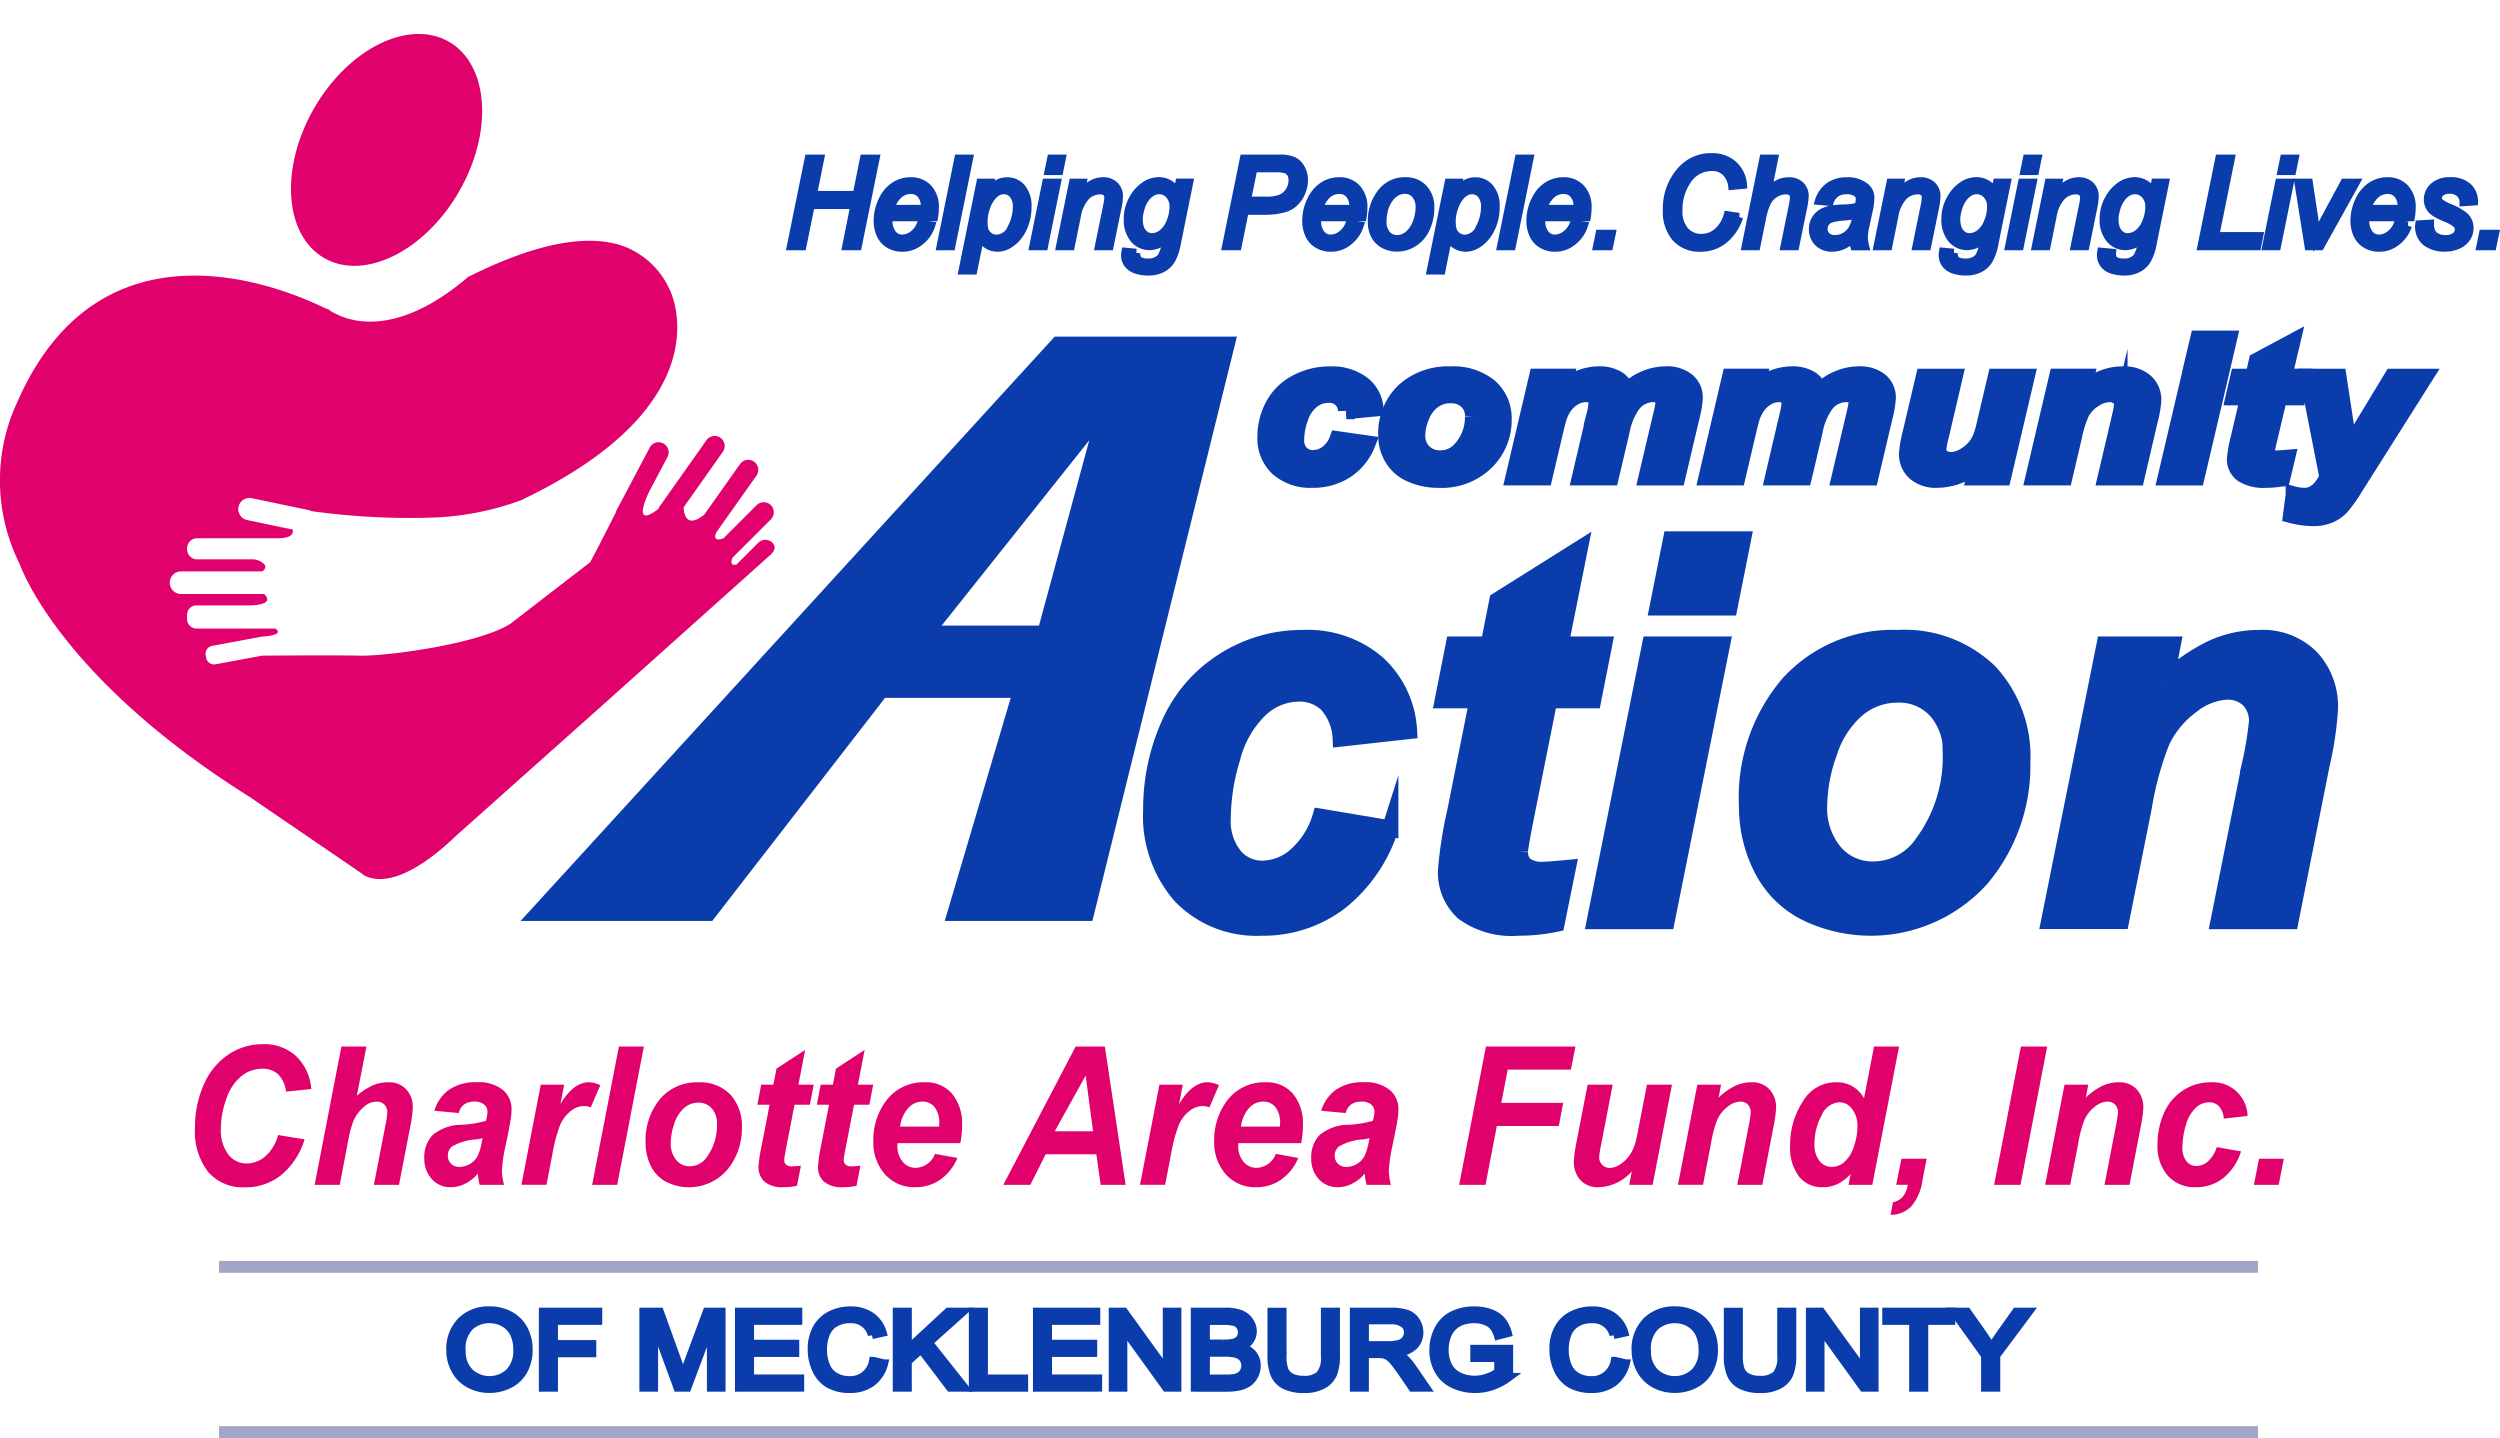 <svg xmlns="http://www.w3.org/2000/svg" width="151.304" height="87.031">
    <defs>
        <style>
            .cls-1{fill:#e1016c}.cls-3{fill:none}.cls-4{fill:#ea8cbe}.cls-7,.cls-8{fill:#0a3cab;stroke:#0a3cab}.cls-7{stroke-width:.5px}.cls-8{stroke-miterlimit:10}.cls-9{fill:#a3a5c4}
        </style>
    </defs>
    <g id="Logo_Header_2" data-name="Logo Header 2" transform="translate(-53.915 -91.538)">
        <g id="Group_2515" data-name="Group 2515" transform="translate(71.631 123.574)">
            <path id="Path_11293" data-name="Path 11293" class="cls-1" d="M78.535 136.059v.011-.01z" transform="translate(-78.535 -136.059)"/>
        </g>
        <g id="Group_2516" data-name="Group 2516" transform="translate(70.597 123.37)">
            <path id="Path_11294" data-name="Path 11294" class="cls-1" d="m77.1 135.776 1.034.2-.885-.185z" transform="translate(-77.098 -135.776)"/>
        </g>
        <g id="Group_2517" data-name="Group 2517" transform="translate(69.93 125.71)">
            <path id="Path_11295" data-name="Path 11295" d="M76.171 139.027a.141.141 0 0 1 .014.017z" transform="translate(-76.171 -139.027)" style="fill:#f266b0"/>
        </g>
        <g id="Group_2518" data-name="Group 2518" transform="translate(82.242 106.055)">
            <path id="Path_11296" data-name="Path 11296" class="cls-3" d="m93.3 113.932-.016.013c4.391-2.208 7.3-2.523 9.211-1.931-3.882-1.276-9.195 1.918-9.195 1.918z" transform="translate(-93.282 -111.713)"/>
        </g>
        <g id="Group_2519" data-name="Group 2519" transform="translate(94.441 109.043)">
            <path id="Path_11297" data-name="Path 11297" class="cls-3" d="M110.235 115.865a3.902 3.902 0 0 1 .002.004z" transform="translate(-110.235 -115.865)"/>
        </g>
        <g id="Group_2520" data-name="Group 2520" transform="translate(91.56 106.392)">
            <path id="Path_11298" data-name="Path 11298" class="cls-3" d="M106.494 112.28a6.446 6.446 0 0 0-.263-.1c.091.031.176.066.263.1z" transform="translate(-106.231 -112.181)"/>
        </g>
        <g id="Group_2521" data-name="Group 2521" transform="translate(91.453 106.356)">
            <path id="Path_11299" data-name="Path 11299" class="cls-4" d="M106.189 112.167c-.036-.012-.071-.025-.107-.036.036.012.072.023.107.036z" transform="translate(-106.082 -112.131)"/>
        </g>
        <g id="Group_2522" data-name="Group 2522" transform="translate(91.823 106.491)">
            <path id="Path_11300" data-name="Path 11300" class="cls-4" d="M106.6 112.319a5.031 5.031 0 0 1 2.618 2.552 4.822 4.822 0 0 0-2.618-2.552z" transform="translate(-106.597 -112.319)"/>
        </g>
        <g id="Group_2523" data-name="Group 2523" transform="translate(69.151 91.538)">
            <ellipse id="Ellipse_787" data-name="Ellipse 787" class="cls-1" cx="7.556" cy="5.059" rx="7.556" ry="5.059" transform="rotate(-60 11.334 6.543)"/>
        </g>
        <g id="Group_2524" data-name="Group 2524" transform="translate(89.626 124.079)">
            <path id="Path_11301" data-name="Path 11301" class="cls-3" d="m104.32 136.76-.776 1.487c.199-.366.484-.914.776-1.487z" transform="translate(-103.544 -136.76)"/>
        </g>
        <g id="Group_2525" data-name="Group 2525" transform="translate(90.403 124.075)">
            <path id="Path_11302" data-name="Path 11302" class="cls-1" d="M104.625 136.755z" transform="translate(-104.623 -136.755)"/>
        </g>
        <g id="Group_2526" data-name="Group 2526" transform="translate(53.915 106.094)">
            <path id="Path_11303" data-name="Path 11303" class="cls-1" d="M100.732 130.161a.552.552 0 0 0-.065-.1.543.543 0 0 0-.077-.065.609.609 0 0 0-.784.065l-1.32 1.32c-.5.1-.231-.424-.231-.424l2.313-2.313a.608.608 0 0 0-.861-.86l-2.015 2.016c-.766.246-.411-.388-.411-.388l2.4-3.393a.608.608 0 1 0-.993-.7l-2.14 3.027c-1.271 1.043-1.256-.435-1.256-.435l2.357-3.336a.608.608 0 1 0-.993-.7l-2.84 4.018a.582.582 0 0 0-.053.121l-.015.011c-1.721 1.293-.527-1.1-.525-1.1l1.089-2.055a.608.608 0 1 0-1.075-.57l-1.6 3.026-.413.779a.549.549 0 0 0-.032.106c-.225.447-.507 1-.781 1.538a80.38 80.38 0 0 1-.776 1.487l-2.435 1.877-2.352 1.818c-1.854 1.248-7.559 2-9.128 1.961-1.405-.032-5.149-.007-5.914 0v-.005l-2.85.529a.484.484 0 0 1-.563-.387l-.031-.165a.484.484 0 0 1 .387-.563l3.021-.561c1.5-.1.8-.491.8-.491H65.8a.565.565 0 0 1-.563-.563v-.272a.565.565 0 0 1 .563-.563h3.24c.117 0 .218-.011.311-.019h.06l.026-.006c1.107-.136.465-.664.465-.664h-5.027a.684.684 0 1 1 0-1.369h4.918a.645.645 0 0 0 .084-.078.175.175 0 0 0 .037-.046.23.23 0 0 0 .03-.264.139.139 0 0 0-.014-.017.6.6 0 0 0-.05-.055 1.04 1.04 0 0 0-.616-.269h-3.423a.606.606 0 0 1-.6-.6v-.077a.605.605 0 0 1 .6-.6H70.8c.948-.01.846-.462.83-.517v-.011l-1.034-.2.149.019c-.048-.006-.089-.022-.136-.029l-1.734-.363a.679.679 0 0 1-.525-.8.68.68 0 0 1 .8-.525l3.478.728a.645.645 0 0 1 .133.057 43.291 43.291 0 0 0 7.487.385 17.144 17.144 0 0 0 5.2-1.045c11.319-5.388 9.529-11.442 9.077-12.564a7.802 7.802 0 0 0-.084-.189 5.031 5.031 0 0 0-2.618-2.552c-.087-.034-.172-.069-.263-.1-.035-.013-.071-.024-.107-.036-1.913-.591-4.82-.277-9.211 1.931-4.091 3.495-6.857 2.786-7.923 2.268s-.113-.065-.312-.169a2.015 2.015 0 0 1-.181-.126l-.232-.083c-2.881-1.409-13.683-5.726-18.651 5.725-.1.208-.19.421-.276.641l-.016.037a11.293 11.293 0 0 0 .456 9.075s2.275 6.791 13.9 14.087l6.768 4.621s1.621 1.7 5.755-2.27l9-8.025 4.394-3.934 4.132-3.7 1.525-1.366s.357-.337.151-.596z" transform="translate(-53.915 -111.767)"/>
        </g>
        <g id="Group_2527" data-name="Group 2527" transform="translate(85.423 111.908)">
            <path id="Path_11304" data-name="Path 11304" d="M130.027 119.846 97.7 155.214h11.6l10.458-13.5h7.606l-3.993 13.5h8.936l8.747-35.368zm-.951 17.494h-5.895l8.937-11.219z" transform="translate(-97.702 -119.846)" style="fill:#0a3cab"/>
        </g>
        <g id="Group_2529" data-name="Group 2529" transform="translate(101.788 101.053)">
            <path id="Path_11306" data-name="Path 11306" class="cls-7" d="m125.909 110.538 1.076-5.291h.683l-.444 2.2h2.663l.444-2.2h.688l-1.073 5.291h-.687l.5-2.493H127.1l-.508 2.493z" transform="translate(-125.909 -105.157)"/>
            <path id="Path_11307" data-name="Path 11307" class="cls-7" d="m135.531 109.7.617.064a1.928 1.928 0 0 1-.611.9 1.661 1.661 0 0 1-1.141.426 1.5 1.5 0 0 1-.759-.2 1.275 1.275 0 0 1-.526-.572 1.951 1.951 0 0 1-.18-.856 2.786 2.786 0 0 1 .282-1.218 2.055 2.055 0 0 1 .731-.877 1.764 1.764 0 0 1 .97-.287 1.385 1.385 0 0 1 1.064.426 1.635 1.635 0 0 1 .4 1.162 3.509 3.509 0 0 1-.049.578h-2.74a1.569 1.569 0 0 0-.014.2 1.236 1.236 0 0 0 .24.821.742.742 0 0 0 .587.284 1.111 1.111 0 0 0 .641-.22 1.418 1.418 0 0 0 .488-.631zm-1.843-.949h2.089v-.144a1.083 1.083 0 0 0-.238-.753.793.793 0 0 0-.613-.261 1.108 1.108 0 0 0-.741.288 1.741 1.741 0 0 0-.497.866z" transform="translate(-127.678 -105.619)"/>
            <path id="Path_11308" data-name="Path 11308" class="cls-7" d="m138.023 110.538 1.072-5.291h.634l-1.072 5.291z" transform="translate(-128.961 -105.157)"/>
            <path id="Path_11309" data-name="Path 11309" class="cls-7" d="m139.8 112.469 1.076-5.3h.585l-.108.534a2.347 2.347 0 0 1 .584-.486 1.15 1.15 0 0 1 .545-.135 1.125 1.125 0 0 1 .884.4 1.677 1.677 0 0 1 .35 1.142 2.968 2.968 0 0 1-.193 1.091 2.455 2.455 0 0 1-.473.793 2.018 2.018 0 0 1-.568.44 1.327 1.327 0 0 1-.589.141 1.136 1.136 0 0 1-1.037-.7l-.42 2.083zm1.255-3.036a2.013 2.013 0 0 0 .059.6.8.8 0 0 0 .287.379.769.769 0 0 0 .463.144 1 1 0 0 0 .883-.634 2.724 2.724 0 0 0 .337-1.293 1.13 1.13 0 0 0-.226-.753.711.711 0 0 0-.563-.265.823.823 0 0 0-.449.132 1.34 1.34 0 0 0-.383.393 2.365 2.365 0 0 0-.293.64 2.31 2.31 0 0 0-.112.657z" transform="translate(-129.409 -105.619)"/>
            <path id="Path_11310" data-name="Path 11310" class="cls-7" d="m145.523 110.538.778-3.832h.634l-.777 3.832zm.925-4.551.151-.74h.631l-.15.74z" transform="translate(-130.85 -105.157)"/>
            <path id="Path_11311" data-name="Path 11311" class="cls-7" d="m147.687 111 .778-3.832h.575l-.137.668a3.054 3.054 0 0 1 .7-.574 1.36 1.36 0 0 1 .666-.181.97.97 0 0 1 .71.253.9.9 0 0 1 .257.675 3.809 3.809 0 0 1-.091.671l-.472 2.32h-.634l.494-2.428a2.849 2.849 0 0 0 .074-.524.405.405 0 0 0-.128-.31.524.524 0 0 0-.37-.119 1.226 1.226 0 0 0-.868.361 2.328 2.328 0 0 0-.559 1.237l-.361 1.783z" transform="translate(-131.395 -105.619)"/>
            <path id="Path_11312" data-name="Path 11312" class="cls-7" d="m152.969 111.346.642.061a.686.686 0 0 0 .052.336.4.4 0 0 0 .189.173 1.063 1.063 0 0 0 .445.08 1.015 1.015 0 0 0 .827-.307 2.394 2.394 0 0 0 .3-.9l.063-.31a1.45 1.45 0 0 1-1.051.516 1.212 1.212 0 0 1-.945-.428 1.759 1.759 0 0 1-.38-1.21 2.411 2.411 0 0 1 .3-1.187 2.269 2.269 0 0 1 .713-.817 1.511 1.511 0 0 1 .851-.277 1.234 1.234 0 0 1 1.128.714l.127-.628h.581l-.75 3.7a3.159 3.159 0 0 1-.322.952 1.372 1.372 0 0 1-.556.529 1.746 1.746 0 0 1-.822.187 2.242 2.242 0 0 1-.772-.119.974.974 0 0 1-.484-.349.9.9 0 0 1-.159-.524 1.23 1.23 0 0 1 .023-.192zm.792-2.042a1.813 1.813 0 0 0 .073.592.922.922 0 0 0 .3.424.7.7 0 0 0 .432.146 1.047 1.047 0 0 0 .621-.225 1.563 1.563 0 0 0 .5-.7 2.424 2.424 0 0 0 .191-.9 1.076 1.076 0 0 0-.254-.752.818.818 0 0 0-.629-.28.87.87 0 0 0-.448.128 1.357 1.357 0 0 0-.4.39 1.884 1.884 0 0 0-.284.626 2.372 2.372 0 0 0-.102.547z" transform="translate(-132.721 -105.619)"/>
            <path id="Path_11313" data-name="Path 11313" class="cls-7" d="m161.116 110.538 1.077-5.291h2.144a2.042 2.042 0 0 1 .836.132 1.056 1.056 0 0 1 .461.451 1.417 1.417 0 0 1 .183.717 1.868 1.868 0 0 1-.13.667 1.767 1.767 0 0 1-.328.56 1.574 1.574 0 0 1-.4.332 1.709 1.709 0 0 1-.434.166 4.254 4.254 0 0 1-1 .119h-1.287l-.435 2.147zm1.244-2.746h1.132a2.39 2.39 0 0 0 .967-.146 1.155 1.155 0 0 0 .494-.446 1.189 1.189 0 0 0 .186-.635.822.822 0 0 0-.1-.424.586.586 0 0 0-.277-.242 2.008 2.008 0 0 0-.687-.077h-1.315z" transform="translate(-134.778 -105.157)"/>
            <path id="Path_11314" data-name="Path 11314" class="cls-7" d="m170.2 109.7.617.064a1.935 1.935 0 0 1-.612.9 1.659 1.659 0 0 1-1.14.426 1.5 1.5 0 0 1-.759-.2 1.27 1.27 0 0 1-.525-.572 1.951 1.951 0 0 1-.181-.856 2.787 2.787 0 0 1 .283-1.218 2.054 2.054 0 0 1 .73-.877 1.766 1.766 0 0 1 .97-.287 1.385 1.385 0 0 1 1.064.426 1.635 1.635 0 0 1 .4 1.162 3.586 3.586 0 0 1-.049.578h-2.741a1.715 1.715 0 0 0-.014.2 1.24 1.24 0 0 0 .24.821.742.742 0 0 0 .587.284 1.109 1.109 0 0 0 .641-.22 1.425 1.425 0 0 0 .489-.631zm-1.843-.949h2.089v-.144a1.079 1.079 0 0 0-.238-.753.79.79 0 0 0-.613-.261 1.109 1.109 0 0 0-.742.288 1.752 1.752 0 0 0-.496.866z" transform="translate(-136.411 -105.619)"/>
            <path id="Path_11315" data-name="Path 11315" class="cls-7" d="M172.908 109.545a2.722 2.722 0 0 1 .642-1.858 1.75 1.75 0 0 1 1.387-.607 1.427 1.427 0 0 1 1.085.433 1.627 1.627 0 0 1 .411 1.169 2.927 2.927 0 0 1-.259 1.229 1.969 1.969 0 0 1-.738.872 1.856 1.856 0 0 1-1.007.3 1.636 1.636 0 0 1-.791-.191 1.3 1.3 0 0 1-.544-.541 1.687 1.687 0 0 1-.186-.806zm.634-.065a1.188 1.188 0 0 0 .252.821.827.827 0 0 0 .641.28 1.017 1.017 0 0 0 .4-.085 1.149 1.149 0 0 0 .371-.258 1.715 1.715 0 0 0 .293-.395 2.642 2.642 0 0 0 .3-1.164 1.178 1.178 0 0 0-.254-.806.821.821 0 0 0-.64-.287 1.044 1.044 0 0 0-.543.146 1.467 1.467 0 0 0-.443.428 1.932 1.932 0 0 0-.291.655 2.786 2.786 0 0 0-.086.665z" transform="translate(-137.748 -105.619)"/>
            <path id="Path_11316" data-name="Path 11316" class="cls-7" d="m177.676 112.469 1.076-5.3h.586l-.109.534a2.373 2.373 0 0 1 .583-.486 1.155 1.155 0 0 1 .545-.135 1.126 1.126 0 0 1 .883.4 1.68 1.68 0 0 1 .349 1.142 2.983 2.983 0 0 1-.192 1.091 2.455 2.455 0 0 1-.473.793 2.019 2.019 0 0 1-.568.44 1.33 1.33 0 0 1-.589.141 1.137 1.137 0 0 1-1.038-.7l-.42 2.083zm1.255-3.036a2.013 2.013 0 0 0 .059.6.8.8 0 0 0 .287.379.767.767 0 0 0 .463.144 1 1 0 0 0 .882-.634 2.725 2.725 0 0 0 .337-1.293 1.13 1.13 0 0 0-.226-.753.711.711 0 0 0-.563-.265.821.821 0 0 0-.449.132 1.35 1.35 0 0 0-.384.393 2.34 2.34 0 0 0-.293.64 2.285 2.285 0 0 0-.113.657z" transform="translate(-138.949 -105.619)"/>
            <path id="Path_11317" data-name="Path 11317" class="cls-7" d="m183.363 110.538 1.073-5.291h.634l-1.07 5.291z" transform="translate(-140.382 -105.157)"/>
            <path id="Path_11318" data-name="Path 11318" class="cls-7" d="m188.338 109.7.616.064a1.927 1.927 0 0 1-.611.9 1.661 1.661 0 0 1-1.141.426 1.5 1.5 0 0 1-.759-.2 1.27 1.27 0 0 1-.525-.572 1.941 1.941 0 0 1-.182-.856 2.787 2.787 0 0 1 .283-1.218 2.055 2.055 0 0 1 .731-.877 1.764 1.764 0 0 1 .97-.287 1.385 1.385 0 0 1 1.064.426 1.635 1.635 0 0 1 .4 1.162 3.587 3.587 0 0 1-.049.578h-2.741a1.885 1.885 0 0 0-.013.2 1.236 1.236 0 0 0 .24.821.741.741 0 0 0 .587.284 1.113 1.113 0 0 0 .642-.22 1.425 1.425 0 0 0 .488-.631zm-1.843-.949h2.089v-.144a1.079 1.079 0 0 0-.238-.753.792.792 0 0 0-.613-.261 1.109 1.109 0 0 0-.741.288 1.746 1.746 0 0 0-.497.866z" transform="translate(-140.98 -105.619)"/>
            <path id="Path_11319" data-name="Path 11319" class="cls-7" d="m191.13 112.07.15-.74h.72l-.154.74z" transform="translate(-142.339 -106.69)"/>
            <path id="Path_11320" data-name="Path 11320" class="cls-7" d="m200.455 108.645.681.1a2.887 2.887 0 0 1-.94 1.386 2.23 2.23 0 0 1-1.385.469 1.93 1.93 0 0 1-1.483-.588 2.383 2.383 0 0 1-.549-1.685 3.416 3.416 0 0 1 .835-2.364 2.372 2.372 0 0 1 1.846-.833 1.913 1.913 0 0 1 1.323.451 1.813 1.813 0 0 1 .587 1.212l-.641.061a1.449 1.449 0 0 0-.419-.857 1.183 1.183 0 0 0-.818-.284 1.768 1.768 0 0 0-1.525.863 3.07 3.07 0 0 0-.5 1.765 1.791 1.791 0 0 0 .389 1.245 1.3 1.3 0 0 0 1.013.43 1.475 1.475 0 0 0 .964-.358 2.026 2.026 0 0 0 .622-1.013z" transform="translate(-143.762 -105.127)"/>
            <path id="Path_11321" data-name="Path 11321" class="cls-7" d="m203.154 110.538 1.073-5.291h.634l-.41 2.032a2.675 2.675 0 0 1 .659-.507 1.382 1.382 0 0 1 .627-.153.983.983 0 0 1 .719.251.886.886 0 0 1 .255.662 4.364 4.364 0 0 1-.112.744l-.459 2.262h-.634l.473-2.321a4.6 4.6 0 0 0 .1-.634.4.4 0 0 0-.126-.307.514.514 0 0 0-.365-.119 1.263 1.263 0 0 0-.655.186 1.309 1.309 0 0 0-.488.509 3.948 3.948 0 0 0-.325 1.041l-.333 1.646z" transform="translate(-145.368 -105.157)"/>
            <path id="Path_11322" data-name="Path 11322" class="cls-7" d="M211.026 110.523a2.488 2.488 0 0 1-.635.428 1.579 1.579 0 0 1-.652.135 1.129 1.129 0 0 1-.83-.312 1.08 1.08 0 0 1-.315-.8 1.109 1.109 0 0 1 .518-.965 1.62 1.62 0 0 1 .575-.215 6.237 6.237 0 0 1 .812-.069 2.792 2.792 0 0 0 .857-.13 1.711 1.711 0 0 0 .073-.444.433.433 0 0 0-.161-.358 1 1 0 0 0-.645-.18 1.092 1.092 0 0 0-.654.183 1.03 1.03 0 0 0-.37.518l-.641-.058a1.718 1.718 0 0 1 .622-.873 1.81 1.81 0 0 1 1.074-.3 1.648 1.648 0 0 1 1.094.34.811.811 0 0 1 .308.657 3.412 3.412 0 0 1-.088.711l-.207.953a3.63 3.63 0 0 0-.1.739 2.581 2.581 0 0 0 .077.52h-.638a2.419 2.419 0 0 1-.074-.48zm.234-1.465a1.513 1.513 0 0 1-.286.083c-.1.019-.272.04-.509.061a3.8 3.8 0 0 0-.781.128.638.638 0 0 0-.459.622.6.6 0 0 0 .184.451.724.724 0 0 0 .524.177 1.181 1.181 0 0 0 .606-.171 1.23 1.23 0 0 0 .459-.479 2.822 2.822 0 0 0 .262-.872z" transform="translate(-146.738 -105.619)"/>
            <path id="Path_11323" data-name="Path 11323" class="cls-7" d="m213.825 111 .778-3.832h.575l-.137.668a3.038 3.038 0 0 1 .7-.574 1.357 1.357 0 0 1 .665-.181.972.972 0 0 1 .711.253.9.9 0 0 1 .257.675 3.863 3.863 0 0 1-.09.671l-.473 2.32h-.634l.494-2.428a2.915 2.915 0 0 0 .074-.524.405.405 0 0 0-.128-.31.525.525 0 0 0-.37-.119 1.225 1.225 0 0 0-.868.361 2.346 2.346 0 0 0-.56 1.237l-.36 1.783z" transform="translate(-148.056 -105.619)"/>
            <path id="Path_11324" data-name="Path 11324" class="cls-7" d="m219.108 111.346.642.061a.694.694 0 0 0 .052.336.4.4 0 0 0 .189.173 1.065 1.065 0 0 0 .445.08 1.012 1.012 0 0 0 .827-.307 2.365 2.365 0 0 0 .305-.9l.063-.31a1.451 1.451 0 0 1-1.051.516 1.212 1.212 0 0 1-.945-.428 1.763 1.763 0 0 1-.379-1.21 2.4 2.4 0 0 1 .3-1.187 2.284 2.284 0 0 1 .713-.817 1.51 1.51 0 0 1 .852-.277 1.236 1.236 0 0 1 1.128.714l.126-.628h.581l-.75 3.7a3.115 3.115 0 0 1-.323.952 1.36 1.36 0 0 1-.555.529 1.745 1.745 0 0 1-.821.187 2.251 2.251 0 0 1-.774-.119.975.975 0 0 1-.483-.349.9.9 0 0 1-.159-.524 1.231 1.231 0 0 1 .017-.192zm.792-2.042a1.789 1.789 0 0 0 .074.592.916.916 0 0 0 .3.424.705.705 0 0 0 .433.146 1.046 1.046 0 0 0 .62-.225 1.557 1.557 0 0 0 .5-.7 2.41 2.41 0 0 0 .192-.9 1.073 1.073 0 0 0-.254-.752.816.816 0 0 0-.629-.28.87.87 0 0 0-.448.128 1.348 1.348 0 0 0-.4.39 1.9 1.9 0 0 0-.284.626 2.372 2.372 0 0 0-.104.547z" transform="translate(-149.382 -105.619)"/>
            <path id="Path_11325" data-name="Path 11325" class="cls-7" d="m224.465 110.538.778-3.832h.634l-.778 3.832zm.925-4.551.15-.74h.631l-.151.74z" transform="translate(-150.736 -105.157)"/>
            <path id="Path_11326" data-name="Path 11326" class="cls-7" d="m226.628 111 .778-3.832h.575l-.137.668a3.038 3.038 0 0 1 .7-.574 1.355 1.355 0 0 1 .665-.181.969.969 0 0 1 .71.253.9.9 0 0 1 .257.675 3.861 3.861 0 0 1-.09.671l-.472 2.32h-.634l.494-2.428a2.9 2.9 0 0 0 .073-.524.4.4 0 0 0-.127-.31.527.527 0 0 0-.37-.119 1.224 1.224 0 0 0-.867.361 2.334 2.334 0 0 0-.56 1.237l-.361 1.783z" transform="translate(-151.281 -105.619)"/>
            <path id="Path_11327" data-name="Path 11327" class="cls-7" d="m231.911 111.346.642.061a.694.694 0 0 0 .052.336.4.4 0 0 0 .189.173 1.062 1.062 0 0 0 .445.08 1.013 1.013 0 0 0 .827-.307 2.379 2.379 0 0 0 .305-.9l.063-.31a1.451 1.451 0 0 1-1.051.516 1.212 1.212 0 0 1-.945-.428 1.759 1.759 0 0 1-.38-1.21 2.4 2.4 0 0 1 .3-1.187 2.277 2.277 0 0 1 .713-.817 1.51 1.51 0 0 1 .852-.277 1.234 1.234 0 0 1 1.127.714l.126-.628h.582l-.75 3.7a3.137 3.137 0 0 1-.323.952 1.37 1.37 0 0 1-.555.529 1.749 1.749 0 0 1-.822.187 2.249 2.249 0 0 1-.773-.119.975.975 0 0 1-.483-.349.9.9 0 0 1-.159-.524 1.148 1.148 0 0 1 .018-.192zm.792-2.042a1.812 1.812 0 0 0 .073.592.923.923 0 0 0 .3.424.705.705 0 0 0 .433.146 1.047 1.047 0 0 0 .62-.225 1.563 1.563 0 0 0 .5-.7 2.41 2.41 0 0 0 .192-.9 1.073 1.073 0 0 0-.254-.752.818.818 0 0 0-.629-.28.87.87 0 0 0-.448.128 1.339 1.339 0 0 0-.4.39 1.9 1.9 0 0 0-.284.626 2.371 2.371 0 0 0-.106.547z" transform="translate(-152.607 -105.619)"/>
            <path id="Path_11328" data-name="Path 11328" class="cls-7" d="m240.03 110.538 1.073-5.291h.687l-.95 4.691h2.668l-.123.6z" transform="translate(-154.657 -105.157)"/>
            <path id="Path_11329" data-name="Path 11329" class="cls-7" d="m245.268 110.538.778-3.832h.634l-.778 3.832zm.925-4.551.15-.74h.631l-.151.74z" transform="translate(-155.976 -105.157)"/>
            <path id="Path_11330" data-name="Path 11330" class="cls-7" d="m248.482 111.028-.61-3.832h.616l.319 2.111q.053.347.129 1.13.183-.407.466-.934l1.244-2.306h.67l-2.131 3.832z" transform="translate(-156.632 -105.648)"/>
            <path id="Path_11331" data-name="Path 11331" class="cls-7" d="m255.007 109.7.616.064a1.927 1.927 0 0 1-.611.9 1.661 1.661 0 0 1-1.141.426 1.5 1.5 0 0 1-.759-.2 1.27 1.27 0 0 1-.525-.572 1.941 1.941 0 0 1-.182-.856 2.786 2.786 0 0 1 .283-1.218 2.049 2.049 0 0 1 .731-.877 1.764 1.764 0 0 1 .97-.287 1.387 1.387 0 0 1 1.064.426 1.635 1.635 0 0 1 .4 1.162 3.592 3.592 0 0 1-.049.578h-2.741a1.881 1.881 0 0 0-.013.2 1.236 1.236 0 0 0 .24.821.741.741 0 0 0 .587.284 1.113 1.113 0 0 0 .642-.22 1.424 1.424 0 0 0 .488-.631zm-1.843-.949h2.089v-.144a1.079 1.079 0 0 0-.238-.753.792.792 0 0 0-.613-.261 1.109 1.109 0 0 0-.741.288 1.747 1.747 0 0 0-.497.866z" transform="translate(-157.774 -105.619)"/>
            <path id="Path_11332" data-name="Path 11332" class="cls-7" d="m257.644 109.689.634-.04a1.215 1.215 0 0 0 .085.48.682.682 0 0 0 .31.325 1.064 1.064 0 0 0 .527.126.979.979 0 0 0 .631-.174.516.516 0 0 0 .21-.408.5.5 0 0 0-.126-.321 1.961 1.961 0 0 0-.633-.373 5.849 5.849 0 0 1-.643-.313 1.057 1.057 0 0 1-.354-.348.887.887 0 0 1-.12-.461 1.023 1.023 0 0 1 .351-.779 1.387 1.387 0 0 1 .981-.325 1.531 1.531 0 0 1 1.067.334 1.175 1.175 0 0 1 .38.878l-.62.043a.741.741 0 0 0-.239-.548.914.914 0 0 0-.634-.2.766.766 0 0 0-.512.155.441.441 0 0 0-.183.336.409.409 0 0 0 .158.317 2.6 2.6 0 0 0 .542.289 3.622 3.622 0 0 1 .919.512.989.989 0 0 1 .3.729 1.051 1.051 0 0 1-.17.559 1.183 1.183 0 0 1-.519.439 1.911 1.911 0 0 1-.821.164 1.818 1.818 0 0 1-1.1-.328 1.177 1.177 0 0 1-.421-1.068z" transform="translate(-159.093 -105.619)"/>
            <path id="Path_11333" data-name="Path 11333" class="cls-7" d="m262.595 112.07.15-.74h.719l-.154.74z" transform="translate(-160.341 -106.69)"/>
        </g>
        <g id="Group_2530" data-name="Group 2530" transform="translate(130.515 112.046)">
            <path id="Path_11334" data-name="Path 11334" class="cls-8" d="m164.724 126.97 1.79.257a3.41 3.41 0 0 1-1.308 1.616 3.642 3.642 0 0 1-2.008.554 2.964 2.964 0 0 1-2.066-.691 2.438 2.438 0 0 1-.764-1.9 3.96 3.96 0 0 1 .462-1.868 3.317 3.317 0 0 1 1.392-1.385 4.209 4.209 0 0 1 2.041-.505 3.048 3.048 0 0 1 1.924.56 2.05 2.05 0 0 1 .813 1.472l-1.751.165a1.007 1.007 0 0 0-1.1-.988 1.6 1.6 0 0 0-.994.354 2.221 2.221 0 0 0-.709 1.059 4.029 4.029 0 0 0-.247 1.323 1.112 1.112 0 0 0 .3.828 1.007 1.007 0 0 0 .738.291 1.47 1.47 0 0 0 .853-.286 1.852 1.852 0 0 0 .634-.856z" transform="translate(-160.368 -120.882)"/>
            <path id="Path_11335" data-name="Path 11335" class="cls-8" d="M170.531 126.735a3.509 3.509 0 0 1 1.069-2.687 3.937 3.937 0 0 1 2.806-1 3.466 3.466 0 0 1 2.355.74 2.509 2.509 0 0 1 .846 1.99 3.507 3.507 0 0 1-1.058 2.547 3.8 3.8 0 0 1-2.837 1.074 4.044 4.044 0 0 1-1.706-.342 2.4 2.4 0 0 1-1.11-.971 2.642 2.642 0 0 1-.365-1.351zm5.248-1.171a1.209 1.209 0 0 0-.381-.934 1.4 1.4 0 0 0-.985-.35 1.777 1.777 0 0 0-1.058.328 2.114 2.114 0 0 0-.718.953 3.055 3.055 0 0 0-.257 1.151 1.368 1.368 0 0 0 .4 1.034 1.388 1.388 0 0 0 1 .383 1.632 1.632 0 0 0 1.27-.577 2.874 2.874 0 0 0 .729-1.988z" transform="translate(-163.218 -120.882)"/>
            <path id="Path_11336" data-name="Path 11336" class="cls-8" d="M182.654 123.188h1.732l-.173.737a3.214 3.214 0 0 1 2.13-.879 2.091 2.091 0 0 1 1.187.286 1.265 1.265 0 0 1 .532.788 2.7 2.7 0 0 1 1.014-.766 3.217 3.217 0 0 1 1.373-.308 1.9 1.9 0 0 1 1.27.389 1.284 1.284 0 0 1 .455 1.028 5.635 5.635 0 0 1-.179 1.084l-.873 3.707h-1.841l.873-3.707a7.648 7.648 0 0 0 .16-.788.5.5 0 0 0-.171-.4.769.769 0 0 0-.51-.145 1.576 1.576 0 0 0-1.225.645 4.089 4.089 0 0 0-.667 1.639l-.648 2.753h-1.841l.86-3.667a4.893 4.893 0 0 0 .148-.822.492.492 0 0 0-.183-.394.754.754 0 0 0-.5-.155 1.391 1.391 0 0 0-.622.16 1.789 1.789 0 0 0-.561.44 2.483 2.483 0 0 0-.414.72q-.077.205-.25.931l-.654 2.787h-1.846z" transform="translate(-166.218 -120.882)"/>
            <path id="Path_11337" data-name="Path 11337" class="cls-8" d="M198.889 123.188h1.733l-.173.737a3.214 3.214 0 0 1 2.13-.879 2.1 2.1 0 0 1 1.187.286 1.261 1.261 0 0 1 .532.788 2.7 2.7 0 0 1 1.014-.766 3.219 3.219 0 0 1 1.373-.308 1.9 1.9 0 0 1 1.27.389 1.284 1.284 0 0 1 .456 1.028 5.633 5.633 0 0 1-.179 1.084l-.873 3.707h-1.841l.873-3.707a7.425 7.425 0 0 0 .16-.788.5.5 0 0 0-.17-.4.772.772 0 0 0-.51-.145 1.575 1.575 0 0 0-1.225.645 4.08 4.08 0 0 0-.667 1.639l-.648 2.753h-1.841l.859-3.667a4.817 4.817 0 0 0 .148-.822.492.492 0 0 0-.183-.394.754.754 0 0 0-.5-.155 1.391 1.391 0 0 0-.622.16 1.774 1.774 0 0 0-.561.44 2.485 2.485 0 0 0-.414.72q-.077.205-.25.931l-.654 2.787h-1.842z" transform="translate(-170.771 -120.882)"/>
            <path id="Path_11338" data-name="Path 11338" class="cls-8" d="M215.347 123.244h1.841l-.84 3.593a5.047 5.047 0 0 0-.154.805.579.579 0 0 0 .219.451.819.819 0 0 0 .558.189 1.45 1.45 0 0 0 .481-.083 2.157 2.157 0 0 0 .487-.251 2.49 2.49 0 0 0 .449-.386 2.407 2.407 0 0 0 .372-.571 4.871 4.871 0 0 0 .263-.856l.68-2.891h1.841l-1.425 6.066H218.4l.193-.822a3.709 3.709 0 0 1-2.457.965 1.918 1.918 0 0 1-1.322-.428 1.463 1.463 0 0 1-.481-1.148 7 7 0 0 1 .218-1.251z" transform="translate(-175.502 -120.937)"/>
            <path id="Path_11339" data-name="Path 11339" class="cls-8" d="M226.394 123.188h1.745l-.18.789a4.886 4.886 0 0 1 1.223-.717 3.352 3.352 0 0 1 1.2-.214 1.929 1.929 0 0 1 1.325.428 1.443 1.443 0 0 1 .484 1.137 6.543 6.543 0 0 1-.212 1.211l-.8 3.432h-1.841l.808-3.444a6.782 6.782 0 0 0 .18-.92.617.617 0 0 0-.209-.494.861.861 0 0 0-.58-.18 1.755 1.755 0 0 0-.9.3 2.187 2.187 0 0 0-.776.8 6.189 6.189 0 0 0-.462 1.445l-.584 2.49h-1.845z" transform="translate(-178.484 -120.882)"/>
            <path id="Path_11340" data-name="Path 11340" class="cls-8" d="M237.512 122.345h1.841l-1.424 6.066h-1.841zm.539-2.307h1.841l-.346 1.484H237.7z" transform="translate(-181.602 -120.038)"/>
            <path id="Path_11341" data-name="Path 11341" class="cls-8" d="m241.8 123.642.282-1.217h.9l.225-.971 2.111-1.13-.494 2.1h1.123l-.283 1.217h-1.129l-.6 2.542a7.113 7.113 0 0 0-.16.788.352.352 0 0 0 .135.294.82.82 0 0 0 .487.106q.122 0 .61-.04l-.289 1.217a5.514 5.514 0 0 1-.976.086 2.378 2.378 0 0 1-1.418-.334 1.1 1.1 0 0 1-.443-.928 7.776 7.776 0 0 1 .237-1.291l.571-2.439z" transform="translate(-183.205 -120.118)"/>
            <path id="Path_11342" data-name="Path 11342" class="cls-8" d="M247.639 123.244h1.835l.462 3.021q.174 1.166.192 1.633a12.486 12.486 0 0 1 .988-1.964l1.63-2.69h1.954l-4.209 6.66a9.182 9.182 0 0 1-.817 1.159 2.136 2.136 0 0 1-.719.52 2.469 2.469 0 0 1-1.011.189 5.492 5.492 0 0 1-1.315-.183l.16-1.223a2.574 2.574 0 0 0 .648.086q.846 0 1.392-1.142z" transform="translate(-184.557 -120.937)"/>
        </g>
        <g id="Group_2531" data-name="Group 2531" transform="translate(123.605 124.197)">
            <path id="Path_11343" data-name="Path 11343" class="cls-8" d="m161 156.031 4.207.708a9.252 9.252 0 0 1-3.076 4.456 7.65 7.65 0 0 1-4.72 1.527 6.349 6.349 0 0 1-4.856-1.905 7.335 7.335 0 0 1-1.795-5.242 12.451 12.451 0 0 1 1.086-5.148 8.577 8.577 0 0 1 3.272-3.817 8.748 8.748 0 0 1 4.8-1.394 6.453 6.453 0 0 1 4.524 1.543 5.954 5.954 0 0 1 1.9 4.062l-4.116.457a3.318 3.318 0 0 0-.822-2.063 2.4 2.4 0 0 0-1.756-.661 3.438 3.438 0 0 0-2.337.976 6.226 6.226 0 0 0-1.667 2.92 12.8 12.8 0 0 0-.581 3.645 3.392 3.392 0 0 0 .694 2.283 2.2 2.2 0 0 0 1.734.8 3.14 3.14 0 0 0 2.006-.787 5.105 5.105 0 0 0 1.503-2.36z" transform="translate(-150.764 -139.249)"/>
            <path id="Path_11344" data-name="Path 11344" class="cls-8" d="m175.283 146.857.663-3.352h2.111l.527-2.677 4.961-3.117-1.161 5.794h2.639l-.663 3.352h-2.655l-1.4 7.006q-.377 1.905-.377 2.173a1.047 1.047 0 0 0 .317.811 1.712 1.712 0 0 0 1.146.291q.286 0 1.433-.11l-.679 3.353a11.075 11.075 0 0 1-2.292.236 4.961 4.961 0 0 1-3.333-.921 3.239 3.239 0 0 1-1.04-2.558 24.874 24.874 0 0 1 .558-3.558l1.341-6.723z" transform="translate(-157.64 -137.145)"/>
            <path id="Path_11345" data-name="Path 11345" class="cls-8" d="M191.414 143.284h4.328L192.394 160h-4.327zm1.267-6.36h4.328l-.815 4.093h-4.327z" transform="translate(-161.225 -136.924)"/>
            <path id="Path_11346" data-name="Path 11346" class="cls-8" d="M200.87 155.385a10.59 10.59 0 0 1 2.511-7.407 8.489 8.489 0 0 1 6.6-2.763 7.378 7.378 0 0 1 5.534 2.039 7.513 7.513 0 0 1 1.991 5.486 10.561 10.561 0 0 1-2.489 7.022 8.985 8.985 0 0 1-10.676 2.015 6.027 6.027 0 0 1-2.608-2.676 8.247 8.247 0 0 1-.863-3.716zm12.335-3.227a3.638 3.638 0 0 0-.9-2.575 3.015 3.015 0 0 0-2.315-.968 3.777 3.777 0 0 0-2.488.905 5.839 5.839 0 0 0-1.69 2.629 9.692 9.692 0 0 0-.6 3.173 4.143 4.143 0 0 0 .935 2.85 3.013 3.013 0 0 0 2.353 1.054 3.625 3.625 0 0 0 2.986-1.59 8.761 8.761 0 0 0 1.714-5.478z" transform="translate(-164.815 -139.249)"/>
            <path id="Path_11347" data-name="Path 11347" class="cls-8" d="M229.637 145.609h4.1l-.422 2.172a11.239 11.239 0 0 1 2.873-1.976 6.873 6.873 0 0 1 2.812-.591 4.127 4.127 0 0 1 3.114 1.181 4.327 4.327 0 0 1 1.138 3.133 20.637 20.637 0 0 1-.5 3.337l-1.885 9.462h-4.328l1.9-9.493a21.707 21.707 0 0 0 .422-2.535 1.855 1.855 0 0 0-.49-1.361 1.831 1.831 0 0 0-1.364-.5 3.734 3.734 0 0 0-2.112.834 5.737 5.737 0 0 0-1.824 2.2 19.286 19.286 0 0 0-1.086 3.983l-1.372 6.864h-4.328z" transform="translate(-171.943 -139.249)"/>
        </g>
        <g id="Group_2532" data-name="Group 2532" transform="translate(65.721 154.732)">
            <path id="Path_11348" data-name="Path 11348" class="cls-1" d="m75.348 184.859 1.6.263a4.455 4.455 0 0 1-1.41 2.156 3.434 3.434 0 0 1-2.2.745 2.777 2.777 0 0 1-2.22-.925 3.991 3.991 0 0 1-.8-2.684 6.263 6.263 0 0 1 .536-2.613 4.159 4.159 0 0 1 1.486-1.813 3.677 3.677 0 0 1 2.069-.628 2.85 2.85 0 0 1 2.033.728 3.072 3.072 0 0 1 .913 1.985l-1.525.16a1.81 1.81 0 0 0-.489-1.059 1.378 1.378 0 0 0-.964-.328 2 2 0 0 0-1.233.434 2.928 2.928 0 0 0-.916 1.356 5.25 5.25 0 0 0-.343 1.842 2.4 2.4 0 0 0 .446 1.554 1.377 1.377 0 0 0 1.112.548 1.717 1.717 0 0 0 1.132-.434 2.6 2.6 0 0 0 .773-1.287z" transform="translate(-70.322 -179.359)"/>
            <path id="Path_11349" data-name="Path 11349" class="cls-1" d="M81.9 187.93h-1.519L82 179.557h1.515l-.581 2.982a3.922 3.922 0 0 1 .956-.625 2.365 2.365 0 0 1 .951-.192 1.407 1.407 0 0 1 1.077.423 1.557 1.557 0 0 1 .4 1.108 6.663 6.663 0 0 1-.148 1.131l-.686 3.546h-1.518l.7-3.615a5.5 5.5 0 0 0 .111-.754.675.675 0 0 0-.174-.485.626.626 0 0 0-.476-.183 1.135 1.135 0 0 0-.728.286 2.437 2.437 0 0 0-.692.925 8.752 8.752 0 0 0-.349 1.421z" transform="translate(-73.143 -179.415)"/>
            <path id="Path_11350" data-name="Path 11350" class="cls-1" d="m91.689 184.427-1.479-.137a2.4 2.4 0 0 1 .884-1.268 2.782 2.782 0 0 1 1.671-.458 2.316 2.316 0 0 1 1.6.472 1.5 1.5 0 0 1 .518 1.151 4.02 4.02 0 0 1-.045.583q-.044.308-.314 1.622a8.935 8.935 0 0 0-.222 1.519 3.379 3.379 0 0 0 .127.862h-1.474a3.4 3.4 0 0 1-.111-.685 2.359 2.359 0 0 1-.765.614 1.945 1.945 0 0 1-.871.214 1.492 1.492 0 0 1-1.151-.494 1.8 1.8 0 0 1-.455-1.271 1.919 1.919 0 0 1 .5-1.387 2.762 2.762 0 0 1 1.782-.628 6.569 6.569 0 0 0 1.446-.235 2.179 2.179 0 0 0 .095-.548.57.57 0 0 0-.2-.44.843.843 0 0 0-.581-.177 1.031 1.031 0 0 0-.642.181.9.9 0 0 0-.313.51zm1.441 1.52a2.959 2.959 0 0 1-.365.074 3.263 3.263 0 0 0-1.489.434.682.682 0 0 0-.248.554.662.662 0 0 0 .692.679 1.252 1.252 0 0 0 .646-.18 1.177 1.177 0 0 0 .454-.463 3.356 3.356 0 0 0 .267-.882z" transform="translate(-75.729 -180.258)"/>
            <path id="Path_11351" data-name="Path 11351" class="cls-1" d="M98.942 182.709h1.415l-.227 1.176q.792-1.319 1.716-1.32a1.65 1.65 0 0 1 .7.177l-.581 1.343a1.182 1.182 0 0 0-.438-.081 1.285 1.285 0 0 0-.794.321 2.119 2.119 0 0 0-.631.853 9.014 9.014 0 0 0-.448 1.694l-.37 1.9H97.77z" transform="translate(-78.019 -180.258)"/>
            <path id="Path_11352" data-name="Path 11352" class="cls-1" d="m103.72 187.93 1.62-8.373h1.51l-1.615 8.373z" transform="translate(-79.688 -179.415)"/>
            <path id="Path_11353" data-name="Path 11353" class="cls-1" d="M108.217 186.255a3.931 3.931 0 0 1 .879-2.687 2.924 2.924 0 0 1 2.31-1 2.533 2.533 0 0 1 1.938.74 2.785 2.785 0 0 1 .7 1.99 3.917 3.917 0 0 1-.871 2.547 3.067 3.067 0 0 1-3.738.732 2.16 2.16 0 0 1-.913-.971 3.079 3.079 0 0 1-.305-1.351zm4.319-1.171a1.353 1.353 0 0 0-.314-.934 1.04 1.04 0 0 0-.811-.351 1.294 1.294 0 0 0-.871.328 2.118 2.118 0 0 0-.591.954 3.613 3.613 0 0 0-.211 1.151 1.538 1.538 0 0 0 .327 1.034 1.041 1.041 0 0 0 .824.383 1.259 1.259 0 0 0 1.046-.577 3.257 3.257 0 0 0 .601-1.988z" transform="translate(-80.949 -180.258)"/>
            <path id="Path_11354" data-name="Path 11354" class="cls-1" d="m117.616 183.162.232-1.216h.739l.185-.971 1.736-1.13-.407 2.1h.925l-.232 1.216h-.93l-.491 2.541q-.132.692-.132.789a.387.387 0 0 0 .111.294.582.582 0 0 0 .4.106c.066 0 .234-.014.5-.04l-.237 1.216a3.709 3.709 0 0 1-.8.086 1.7 1.7 0 0 1-1.167-.333 1.2 1.2 0 0 1-.364-.928 9.362 9.362 0 0 1 .2-1.291l.47-2.439z" transform="translate(-83.585 -179.495)"/>
            <path id="Path_11355" data-name="Path 11355" class="cls-1" d="m122.62 183.162.232-1.216h.739l.185-.971 1.736-1.13-.407 2.1h.925l-.232 1.216h-.93l-.491 2.541q-.132.692-.132.789a.387.387 0 0 0 .111.294.581.581 0 0 0 .4.106c.067 0 .235-.014.5-.04l-.237 1.216a3.709 3.709 0 0 1-.8.086 1.7 1.7 0 0 1-1.167-.333 1.2 1.2 0 0 1-.364-.928 9.437 9.437 0 0 1 .195-1.291l.471-2.439z" transform="translate(-84.988 -179.495)"/>
            <path id="Path_11356" data-name="Path 11356" class="cls-1" d="M132.631 186.249h-3.8c0 .065-.005.114-.005.148a1.446 1.446 0 0 0 .319.977.989.989 0 0 0 .779.371 1.3 1.3 0 0 0 1.177-.845l1.357.245a3.024 3.024 0 0 1-1.058 1.328 2.618 2.618 0 0 1-1.487.443 2.374 2.374 0 0 1-1.837-.774 2.914 2.914 0 0 1-.707-2.047 3.94 3.94 0 0 1 .639-2.216 2.809 2.809 0 0 1 2.487-1.314 2.075 2.075 0 0 1 1.636.689 2.82 2.82 0 0 1 .607 1.928 4.962 4.962 0 0 1-.107 1.067zm-1.278-1c0-.073.006-.127.006-.166a1.555 1.555 0 0 0-.28-1.011.925.925 0 0 0-.75-.337 1.147 1.147 0 0 0-.842.383 2.11 2.11 0 0 0-.5 1.131z" transform="translate(-86.319 -180.258)"/>
            <path id="Path_11357" data-name="Path 11357" class="cls-1" d="M143.932 186.08h-3.068l-.929 1.85H138.3l4.377-8.373h1.769l1.256 8.373h-1.51zm-.2-1.394-.449-3.37-1.869 3.37z" transform="translate(-89.384 -179.415)"/>
            <path id="Path_11358" data-name="Path 11358" class="cls-1" d="M150.975 182.709h1.415l-.227 1.176q.792-1.319 1.715-1.32a1.65 1.65 0 0 1 .7.177l-.578 1.343a1.187 1.187 0 0 0-.438-.081 1.285 1.285 0 0 0-.794.321 2.113 2.113 0 0 0-.631.853 9.058 9.058 0 0 0-.449 1.694l-.369 1.9H149.8z" transform="translate(-92.611 -180.258)"/>
            <path id="Path_11359" data-name="Path 11359" class="cls-1" d="M161.3 186.249h-3.8c0 .065-.005.114-.005.148a1.449 1.449 0 0 0 .319.977.993.993 0 0 0 .779.371 1.3 1.3 0 0 0 1.178-.845l1.357.245a3.021 3.021 0 0 1-1.059 1.328 2.614 2.614 0 0 1-1.486.443 2.37 2.37 0 0 1-1.836-.774 2.911 2.911 0 0 1-.708-2.047 3.941 3.941 0 0 1 .639-2.216 2.809 2.809 0 0 1 2.486-1.314 2.075 2.075 0 0 1 1.637.689 2.816 2.816 0 0 1 .607 1.928 4.967 4.967 0 0 1-.108 1.067zm-1.279-1c0-.073.006-.127.006-.166a1.551 1.551 0 0 0-.28-1.011.921.921 0 0 0-.749-.337 1.148 1.148 0 0 0-.842.383 2.1 2.1 0 0 0-.5 1.131z" transform="translate(-94.36 -180.258)"/>
            <path id="Path_11360" data-name="Path 11360" class="cls-1" d="m166.284 184.427-1.479-.137a2.4 2.4 0 0 1 .885-1.268 2.782 2.782 0 0 1 1.671-.458 2.318 2.318 0 0 1 1.6.472 1.5 1.5 0 0 1 .517 1.151 4.016 4.016 0 0 1-.045.583q-.044.308-.314 1.622a8.963 8.963 0 0 0-.221 1.519 3.376 3.376 0 0 0 .126.862h-1.472a3.4 3.4 0 0 1-.112-.685 2.351 2.351 0 0 1-.765.614 1.945 1.945 0 0 1-.871.214 1.5 1.5 0 0 1-1.151-.494 1.8 1.8 0 0 1-.454-1.271 1.919 1.919 0 0 1 .5-1.387 2.765 2.765 0 0 1 1.782-.628 6.569 6.569 0 0 0 1.446-.235 2.155 2.155 0 0 0 .1-.548.57.57 0 0 0-.2-.44.843.843 0 0 0-.581-.177 1.031 1.031 0 0 0-.642.181.9.9 0 0 0-.32.51zm1.441 1.52a2.944 2.944 0 0 1-.364.074 3.256 3.256 0 0 0-1.489.434.679.679 0 0 0-.248.554.661.661 0 0 0 .692.679 1.252 1.252 0 0 0 .646-.18 1.177 1.177 0 0 0 .454-.463 3.3 3.3 0 0 0 .267-.882z" transform="translate(-96.648 -180.258)"/>
            <path id="Path_11361" data-name="Path 11361" class="cls-1" d="m176.642 187.93 1.621-8.373h5.416l-.275 1.4h-3.822l-.391 2.01h3.748l-.269 1.4h-3.748l-.686 3.564z" transform="translate(-100.137 -179.415)"/>
            <path id="Path_11362" data-name="Path 11362" class="cls-1" d="M187.124 182.765h1.515l-.691 3.592a6.081 6.081 0 0 0-.127.805.633.633 0 0 0 .179.451.606.606 0 0 0 .46.189 1 1 0 0 0 .4-.083 1.679 1.679 0 0 0 .4-.25 2.21 2.21 0 0 0 .37-.386 2.543 2.543 0 0 0 .307-.571 5.792 5.792 0 0 0 .216-.857l.56-2.889h1.515l-1.172 6.065h-1.415l.158-.822a2.778 2.778 0 0 1-2.022.964 1.41 1.41 0 0 1-1.088-.427 1.629 1.629 0 0 1-.4-1.148 8.4 8.4 0 0 1 .179-1.251z" transform="translate(-102.843 -180.314)"/>
            <path id="Path_11363" data-name="Path 11363" class="cls-1" d="M196.215 182.709h1.436l-.148.787a3.919 3.919 0 0 1 1.006-.717 2.341 2.341 0 0 1 .985-.214 1.418 1.418 0 0 1 1.089.429 1.6 1.6 0 0 1 .4 1.136 7.681 7.681 0 0 1-.174 1.211l-.66 3.432h-1.515l.666-3.444a8.09 8.09 0 0 0 .148-.919.686.686 0 0 0-.171-.494.629.629 0 0 0-.478-.181 1.283 1.283 0 0 0-.739.3 2.073 2.073 0 0 0-.639.8 7.223 7.223 0 0 0-.38 1.445l-.481 2.49h-1.515z" transform="translate(-105.297 -180.258)"/>
            <path id="Path_11364" data-name="Path 11364" class="cls-1" d="M209.452 187.93h-1.436l.126-.657a2.769 2.769 0 0 1-.81.615 2.106 2.106 0 0 1-.9.185 1.758 1.758 0 0 1-1.412-.642 2.887 2.887 0 0 1-.541-1.9 4.749 4.749 0 0 1 .76-2.632 2.3 2.3 0 0 1 2.011-1.177 1.839 1.839 0 0 1 1.7.971l.607-3.136h1.515zm-3.5-2.467a1.548 1.548 0 0 0 .3 1.017.94.94 0 0 0 .747.365 1.159 1.159 0 0 0 .769-.305 2.084 2.084 0 0 0 .571-.934 3.737 3.737 0 0 0 .214-1.205 1.643 1.643 0 0 0-.327-1.063.956.956 0 0 0-.755-.405 1.256 1.256 0 0 0-1.093.8 3.616 3.616 0 0 0-.426 1.73z" transform="translate(-107.943 -179.415)"/>
            <path id="Path_11365" data-name="Path 11365" class="cls-1" d="M213.583 188.995h1.525l-.253 1.307a3.053 3.053 0 0 1-.694 1.6 1.756 1.756 0 0 1-1.238.489l.147-.76a1.1 1.1 0 0 0 .589-.329 1.572 1.572 0 0 0 .309-.728h-.7z" transform="translate(-110.311 -182.061)"/>
            <path id="Path_11366" data-name="Path 11366" class="cls-1" d="m221.639 187.93 1.621-8.373h1.589l-1.615 8.373z" transform="translate(-112.756 -179.415)"/>
            <path id="Path_11367" data-name="Path 11367" class="cls-1" d="M227.1 182.709h1.436l-.148.787a3.928 3.928 0 0 1 1.005-.717 2.346 2.346 0 0 1 .986-.214 1.418 1.418 0 0 1 1.089.429 1.6 1.6 0 0 1 .4 1.136 7.68 7.68 0 0 1-.174 1.211l-.66 3.432h-1.515l.666-3.444a8.082 8.082 0 0 0 .148-.919.686.686 0 0 0-.171-.494.629.629 0 0 0-.478-.181 1.284 1.284 0 0 0-.74.3 2.071 2.071 0 0 0-.638.8 7.2 7.2 0 0 0-.381 1.445l-.481 2.49h-1.515z" transform="translate(-113.957 -180.258)"/>
            <path id="Path_11368" data-name="Path 11368" class="cls-1" d="m238.959 186.489 1.473.258a3.357 3.357 0 0 1-1.077 1.616 2.616 2.616 0 0 1-1.652.553 2.185 2.185 0 0 1-1.7-.691 2.722 2.722 0 0 1-.628-1.9 4.658 4.658 0 0 1 .38-1.867 3.087 3.087 0 0 1 1.146-1.385 2.99 2.99 0 0 1 1.679-.506 2.1 2.1 0 0 1 2.249 2.034l-1.441.166a1.225 1.225 0 0 0-.287-.748.822.822 0 0 0-.616-.24 1.18 1.18 0 0 0-.817.354 2.269 2.269 0 0 0-.584 1.06 4.791 4.791 0 0 0-.2 1.322 1.255 1.255 0 0 0 .243.828.757.757 0 0 0 .607.291 1.076 1.076 0 0 0 .7-.285 1.852 1.852 0 0 0 .525-.86z" transform="translate(-116.607 -180.258)"/>
            <path id="Path_11369" data-name="Path 11369" class="cls-1" d="M243.795 188.995h1.5l-.307 1.582h-1.5z" transform="translate(-118.883 -182.061)"/>
        </g>
        <g id="Group_2534" data-name="Group 2534" transform="translate(67.169 167.85)">
            <g id="Group_2533" data-name="Group 2533">
                <path id="Rectangle_102" data-name="Rectangle 102" class="cls-9" d="M0 0h123.405v.72H0z"/>
            </g>
        </g>
        <g id="Group_2536" data-name="Group 2536" transform="translate(67.169 177.85)">
            <g id="Group_2535" data-name="Group 2535">
                <path id="Rectangle_103" data-name="Rectangle 103" class="cls-9" d="M0 0h123.405v.72H0z"/>
            </g>
        </g>
        <g id="Group_2537" data-name="Group 2537" transform="translate(81.176 170.85)">
            <path id="Path_11370" data-name="Path 11370" class="cls-7" d="M102.754 201.734a2.382 2.382 0 0 1 .66-1.787 2.337 2.337 0 0 1 1.706-.646 2.5 2.5 0 0 1 1.233.3 2.043 2.043 0 0 1 .838.846 2.57 2.57 0 0 1 .289 1.23 2.54 2.54 0 0 1-.3 1.248 2 2 0 0 1-.86.833 2.607 2.607 0 0 1-1.2.283 2.478 2.478 0 0 1-1.248-.314 2.066 2.066 0 0 1-.833-.853 2.435 2.435 0 0 1-.285-1.14zm.674.009a1.756 1.756 0 0 0 .48 1.3 1.767 1.767 0 0 0 2.421 0 1.86 1.86 0 0 0 .477-1.367 2.2 2.2 0 0 0-.2-.976 1.483 1.483 0 0 0-.6-.647 1.709 1.709 0 0 0-.881-.23 1.74 1.74 0 0 0-1.2.443 1.886 1.886 0 0 0-.497 1.477z" transform="translate(-102.754 -199.301)"/>
            <path id="Path_11371" data-name="Path 11371" class="cls-7" d="M109.255 203.98v-4.585h3.334v.541h-2.68v1.42h2.319v.54h-2.319v2.083z" transform="translate(-103.652 -199.314)"/>
            <path id="Path_11372" data-name="Path 11372" class="cls-7" d="M116.312 203.98v-4.585h.984l1.17 3.246q.162.454.236.678c.056-.166.143-.411.263-.734l1.183-3.19h.88v4.585h-.628v-3.837l-1.436 3.837h-.59l-1.429-3.9v3.9z" transform="translate(-104.628 -199.314)"/>
            <path id="Path_11373" data-name="Path 11373" class="cls-7" d="M123.025 203.98v-4.585h3.575v.541h-2.92v1.4h2.735v.538h-2.735v1.561h3.034v.541z" transform="translate(-105.555 -199.314)"/>
            <path id="Path_11374" data-name="Path 11374" class="cls-7" d="m131.848 202.359.654.153a2.025 2.025 0 0 1-.74 1.14 2.15 2.15 0 0 1-1.306.393 2.5 2.5 0 0 1-1.3-.3 1.918 1.918 0 0 1-.762-.874 2.923 2.923 0 0 1-.261-1.229 2.544 2.544 0 0 1 .295-1.25 1.946 1.946 0 0 1 .839-.809 2.608 2.608 0 0 1 1.2-.277 2.135 2.135 0 0 1 1.247.35 1.82 1.82 0 0 1 .7.985l-.644.141a1.267 1.267 0 0 0-1.322-.957 1.688 1.688 0 0 0-.952.253 1.346 1.346 0 0 0-.538.68 2.559 2.559 0 0 0-.155.881 2.6 2.6 0 0 0 .184 1.02 1.293 1.293 0 0 0 .571.652 1.693 1.693 0 0 0 .839.215 1.392 1.392 0 0 0 1.446-1.167z" transform="translate(-106.261 -199.302)"/>
            <path id="Path_11375" data-name="Path 11375" class="cls-7" d="M134.107 203.98v-4.585h.653v2.273l2.454-2.273h.887l-2.074 1.858 2.164 2.727h-.863l-1.76-2.321-.809.732v1.589z" transform="translate(-107.087 -199.314)"/>
            <path id="Path_11376" data-name="Path 11376" class="cls-7" d="M139.45 203.98v-4.585h.654v4.044h2.434v.541z" transform="translate(-107.825 -199.314)"/>
            <path id="Path_11377" data-name="Path 11377" class="cls-7" d="M143.952 203.98v-4.585h3.574v.541h-2.92v1.4h2.734v.538h-2.734v1.561h3.034v.541z" transform="translate(-108.447 -199.314)"/>
            <path id="Path_11378" data-name="Path 11378" class="cls-7" d="M149.273 203.98v-4.585h.671l2.6 3.6v-3.6h.627v4.585h-.671l-2.6-3.6v3.6z" transform="translate(-109.182 -199.314)"/>
            <path id="Path_11379" data-name="Path 11379" class="cls-7" d="M155.035 203.98v-4.585h1.854a2.465 2.465 0 0 1 .908.139 1.148 1.148 0 0 1 .535.429 1.065 1.065 0 0 1 .2.605.973.973 0 0 1-.173.553 1.2 1.2 0 0 1-.519.42 1.3 1.3 0 0 1 .69.415 1.064 1.064 0 0 1 .24.695 1.251 1.251 0 0 1-.147.6 1.162 1.162 0 0 1-.363.427 1.588 1.588 0 0 1-.54.227 3.559 3.559 0 0 1-.8.077zm.654-2.658h1.068a2.582 2.582 0 0 0 .625-.053.7.7 0 0 0 .375-.228.622.622 0 0 0 .127-.4.7.7 0 0 0-.118-.4.6.6 0 0 0-.336-.237 3.011 3.011 0 0 0-.752-.065h-.988zm0 2.117h1.23a2.9 2.9 0 0 0 .446-.022 1.137 1.137 0 0 0 .377-.124.7.7 0 0 0 .249-.255.749.749 0 0 0 .1-.386.723.723 0 0 0-.141-.446.745.745 0 0 0-.392-.265 2.6 2.6 0 0 0-.724-.077h-1.142z" transform="translate(-109.978 -199.314)"/>
            <path id="Path_11380" data-name="Path 11380" class="cls-7" d="M163.654 199.395h.654v2.649a2.909 2.909 0 0 1-.169 1.1 1.368 1.368 0 0 1-.608.662 2.287 2.287 0 0 1-1.154.255 2.528 2.528 0 0 1-1.137-.222 1.306 1.306 0 0 1-.63-.642 2.87 2.87 0 0 1-.189-1.15v-2.649h.654v2.646a2.418 2.418 0 0 0 .119.88.87.87 0 0 0 .412.437 1.523 1.523 0 0 0 .713.153 1.427 1.427 0 0 0 1.029-.3 1.654 1.654 0 0 0 .306-1.166z" transform="translate(-110.723 -199.314)"/>
            <path id="Path_11381" data-name="Path 11381" class="cls-7" d="M166.206 203.98v-4.585h2.194a3.106 3.106 0 0 1 1 .124 1.079 1.079 0 0 1 .55.436 1.232 1.232 0 0 1 .206.691 1.109 1.109 0 0 1-.34.822 1.8 1.8 0 0 1-1.052.426 1.753 1.753 0 0 1 .395.228 3.236 3.236 0 0 1 .543.609l.859 1.249h-.822l-.654-.954q-.287-.412-.472-.632a1.42 1.42 0 0 0-.333-.307 1.018 1.018 0 0 0-.3-.121 2.1 2.1 0 0 0-.365-.022h-.758v2.036zm.654-2.561h1.406a2.252 2.252 0 0 0 .7-.086.735.735 0 0 0 .384-.275.71.71 0 0 0 .131-.411.664.664 0 0 0-.254-.535 1.258 1.258 0 0 0-.8-.209h-1.567z" transform="translate(-111.522 -199.314)"/>
            <path id="Path_11382" data-name="Path 11382" class="cls-7" d="M174.267 202.17v-.539h2.093v1.7a3.773 3.773 0 0 1-.994.537 3.163 3.163 0 0 1-1.052.18 2.992 2.992 0 0 1-1.323-.29 1.986 1.986 0 0 1-.9-.837 2.475 2.475 0 0 1-.3-1.223 2.659 2.659 0 0 1 .3-1.249 1.919 1.919 0 0 1 .869-.862 2.886 2.886 0 0 1 1.3-.281 2.775 2.775 0 0 1 .969.16 1.606 1.606 0 0 1 .68.45 1.927 1.927 0 0 1 .374.75l-.59.15a1.628 1.628 0 0 0-.276-.55 1.129 1.129 0 0 0-.472-.321 1.851 1.851 0 0 0-.681-.121 2.148 2.148 0 0 0-.776.127 1.461 1.461 0 0 0-.527.333 1.577 1.577 0 0 0-.312.454 2.245 2.245 0 0 0-.189.922 2.1 2.1 0 0 0 .228 1.026 1.408 1.408 0 0 0 .663.613 2.184 2.184 0 0 0 .924.2 2.334 2.334 0 0 0 .829-.153 2.174 2.174 0 0 0 .614-.323v-.853z" transform="translate(-112.294 -199.302)"/>
            <path id="Path_11383" data-name="Path 11383" class="cls-7" d="m183.933 202.359.654.153a2.024 2.024 0 0 1-.739 1.14 2.152 2.152 0 0 1-1.307.393 2.5 2.5 0 0 1-1.3-.3 1.921 1.921 0 0 1-.761-.874 2.91 2.91 0 0 1-.261-1.229 2.535 2.535 0 0 1 .295-1.25 1.944 1.944 0 0 1 .839-.809 2.61 2.61 0 0 1 1.2-.277 2.138 2.138 0 0 1 1.248.35 1.824 1.824 0 0 1 .7.985l-.645.141a1.267 1.267 0 0 0-1.322-.957 1.687 1.687 0 0 0-.951.253 1.347 1.347 0 0 0-.538.68 2.559 2.559 0 0 0-.155.881 2.6 2.6 0 0 0 .184 1.02 1.3 1.3 0 0 0 .571.652 1.7 1.7 0 0 0 .839.215 1.391 1.391 0 0 0 1.446-1.167z" transform="translate(-113.459 -199.302)"/>
            <path id="Path_11384" data-name="Path 11384" class="cls-7" d="M185.992 201.734a2.379 2.379 0 0 1 .661-1.787 2.336 2.336 0 0 1 1.706-.646 2.508 2.508 0 0 1 1.234.3 2.047 2.047 0 0 1 .838.846 2.59 2.59 0 0 1 .288 1.23 2.54 2.54 0 0 1-.3 1.248 2 2 0 0 1-.859.833 2.609 2.609 0 0 1-1.2.283 2.481 2.481 0 0 1-1.249-.314 2.066 2.066 0 0 1-.832-.853 2.445 2.445 0 0 1-.287-1.14zm.675.009a1.755 1.755 0 0 0 .479 1.3 1.768 1.768 0 0 0 2.422 0 1.863 1.863 0 0 0 .476-1.367 2.2 2.2 0 0 0-.2-.976 1.486 1.486 0 0 0-.6-.647 1.712 1.712 0 0 0-.882-.23 1.737 1.737 0 0 0-1.194.443 1.883 1.883 0 0 0-.501 1.477z" transform="translate(-114.256 -199.301)"/>
            <path id="Path_11385" data-name="Path 11385" class="cls-7" d="M195.7 199.395h.654v2.649a2.91 2.91 0 0 1-.169 1.1 1.369 1.369 0 0 1-.608.662 2.287 2.287 0 0 1-1.154.255 2.528 2.528 0 0 1-1.137-.222 1.306 1.306 0 0 1-.63-.642 2.871 2.871 0 0 1-.189-1.15v-2.649h.654v2.646a2.417 2.417 0 0 0 .119.88.87.87 0 0 0 .412.437 1.523 1.523 0 0 0 .713.153 1.424 1.424 0 0 0 1.028-.3 1.649 1.649 0 0 0 .307-1.166z" transform="translate(-115.151 -199.314)"/>
            <path id="Path_11386" data-name="Path 11386" class="cls-7" d="M198.233 203.98v-4.585h.67l2.6 3.6v-3.6h.627v4.585h-.67l-2.6-3.6v3.6z" transform="translate(-115.948 -199.314)"/>
            <path id="Path_11387" data-name="Path 11387" class="cls-7" d="M205.224 203.98v-4.044h-1.629v-.541h3.918v.541h-1.636v4.044z" transform="translate(-116.689 -199.314)"/>
            <path id="Path_11388" data-name="Path 11388" class="cls-7" d="M210.229 203.98v-1.942l-1.9-2.643h.8l.975 1.382q.27.388.5.776.222-.359.54-.81l.957-1.348h.763l-1.973 2.643v1.942z" transform="translate(-117.342 -199.314)"/>
        </g>
    </g>
</svg>
